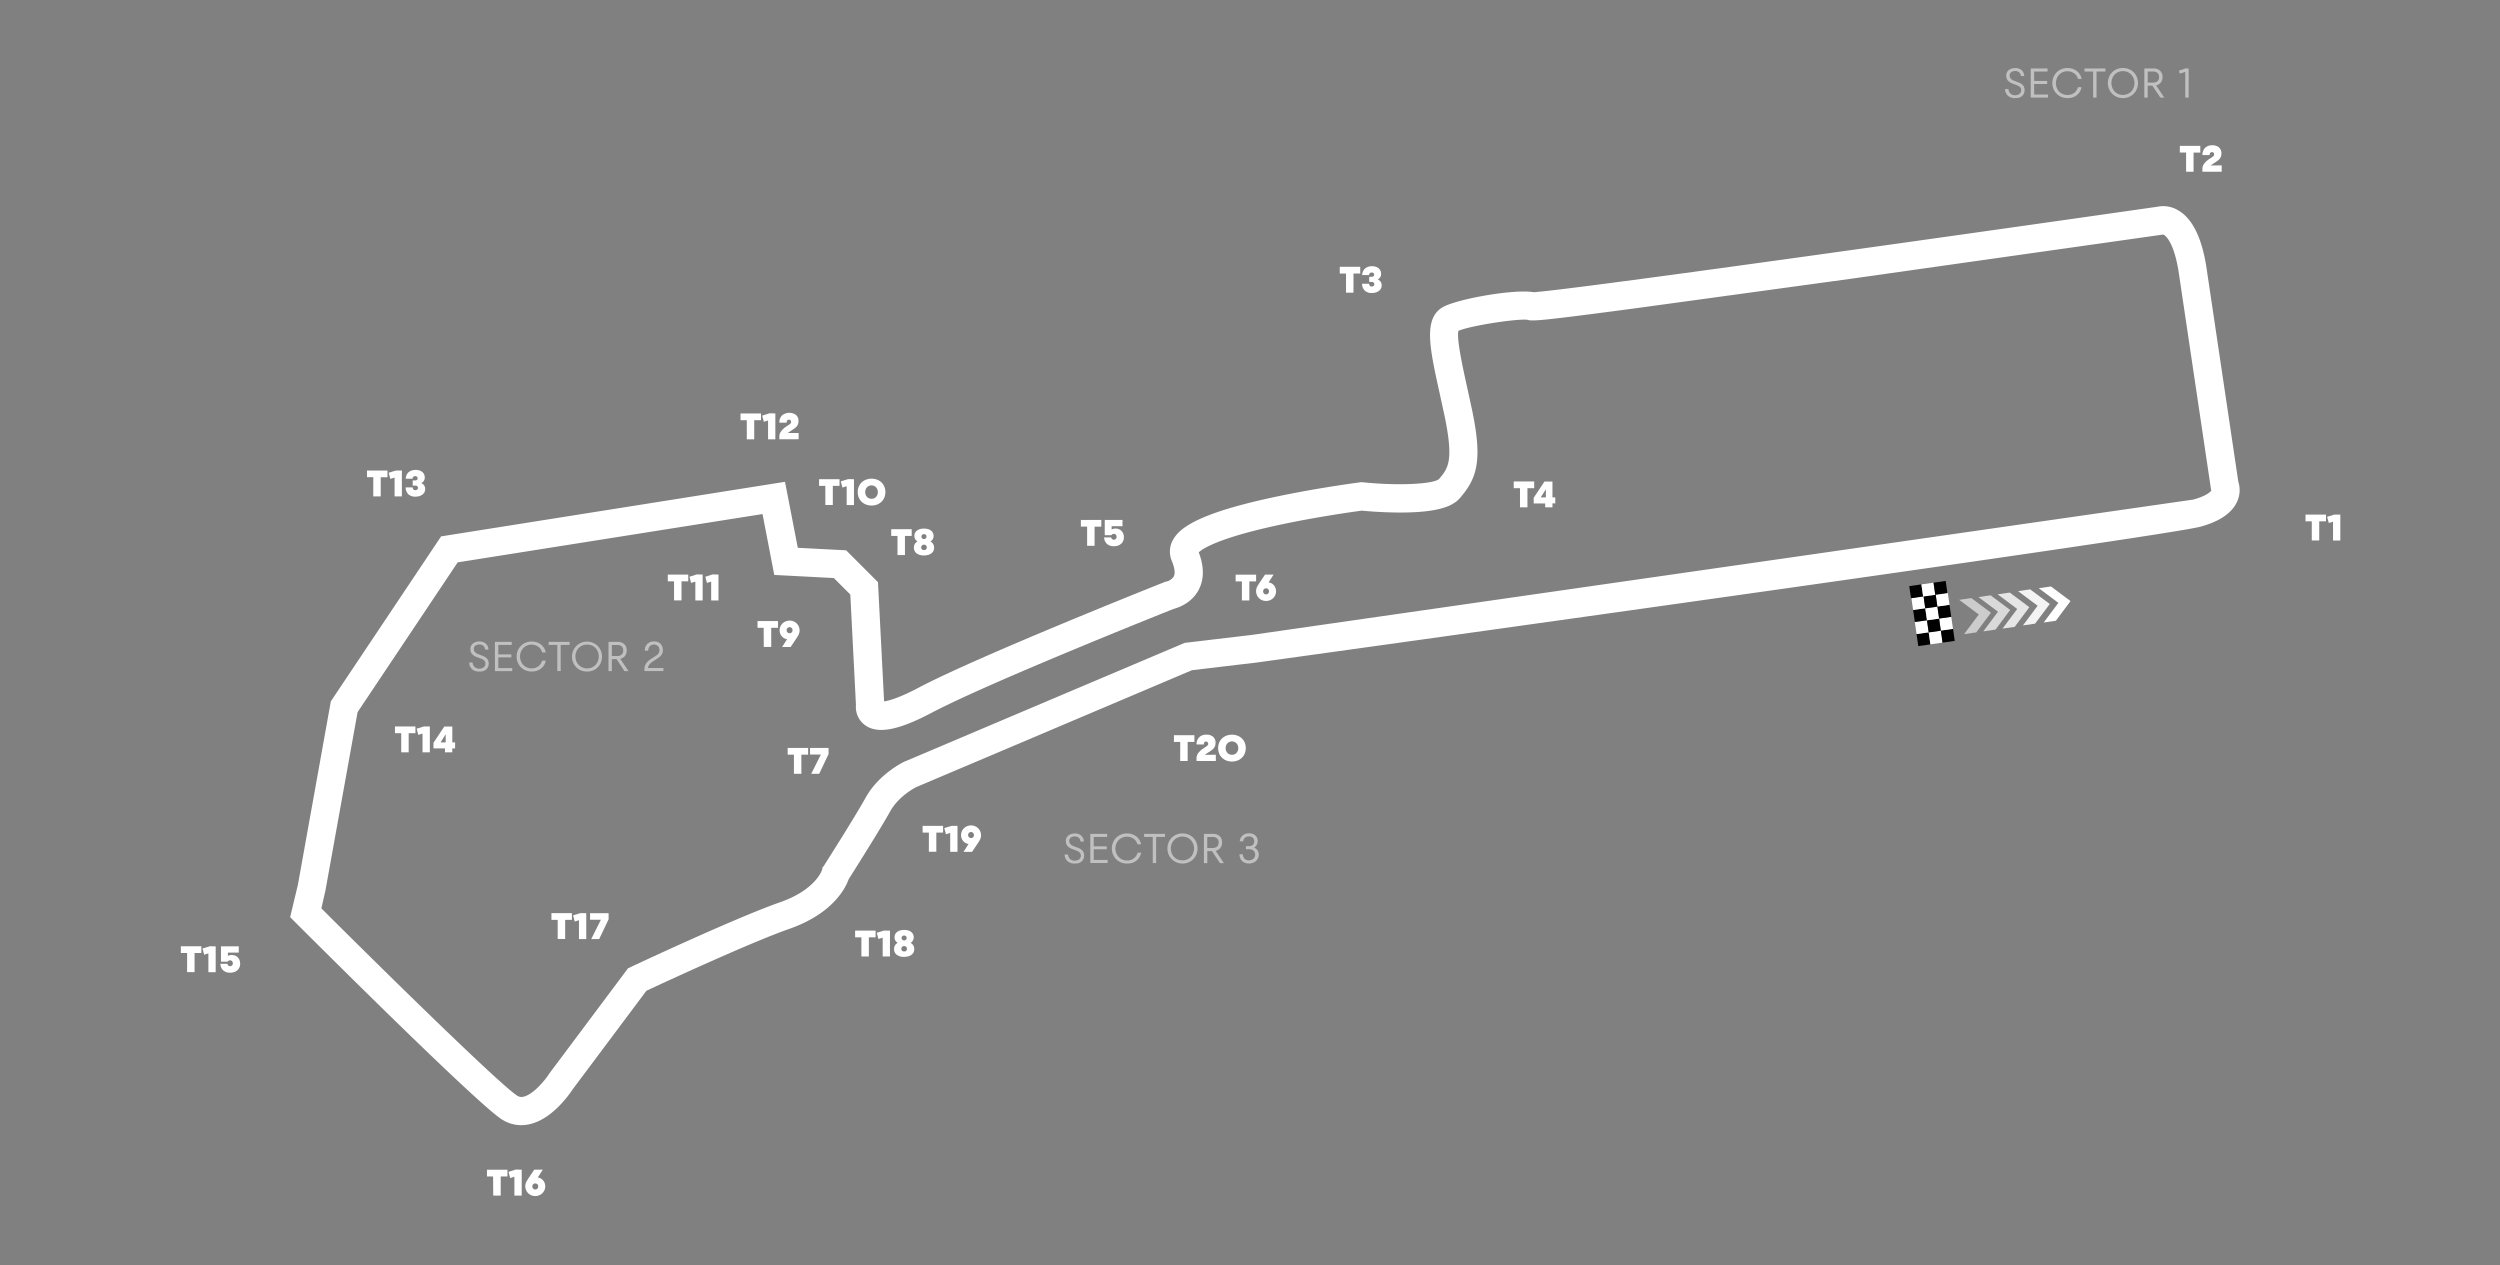 <svg xmlns="http://www.w3.org/2000/svg" viewBox="0 0 1062.67 537.87"><rect x="0" y="0" width="1062.67" height="537.87" fill="#808080" stroke="none"/><g fill="#fff"><path d="M221.6 478.28a15.24 15.24 0 0 1-8.37-2.51c-10.85-7-79.7-75.73-87.53-83.55l-2.37-2.37 3.3-13.78 14-77.95L187.5 228l146.18-23.2 5.44 28.05 20.55 1.07 13.53 13.53 2.6 50.7c2.05-.3 6.4-1.48 14.6-5.8 25.36-13.4 101.2-43.57 104.4-44.85l.64-.26.48-.07a5.18 5.18 0 0 0 3-2.09c.7-1.36.4-3.74-.84-6.7a10.08 10.08 0 0 1 .64-9.1c2.74-4.76 10.24-11.13 44.12-18.24 17.83-3.75 34.46-5.9 35.16-6l.7-.1.7.07c14.36 1.5 29.36.87 32.23-1.33 3.9-4.54 6.42-7.65 2.4-26.92l-2.1-9.66c-4.17-18.86-6.92-31.32 1-36.33 5.55-3.54 30.48-8 38.9-6.58 11-.33 163.9-21.8 265.14-36.3a12.36 12.36 0 0 1 9.17 1.67c5.8 3.5 9.72 11.45 11.67 23.6l13.63 91.63a11.66 11.66 0 0 1-.5 8.41c-2.18 4.86-7.42 8.45-15.6 10.68-15.8 4.3-385.8 55.63-401.55 57.8h-.12l-27 3.2-117.22 49.7c-.76.38-7.47 3.93-11 10.2-4.34 7.82-15.4 25.3-17.73 29-1.3 3.67-6.63 14.55-25.23 21.06-16.56 5.8-53.22 22.8-60.72 26.3l-31.34 41.9c-1.32 2-8.67 12.7-18.36 14.84a16.26 16.26 0 0 1-3.44.38zm-85-92.17c30.4 30.34 76 74.93 83.16 79.57a3.27 3.27 0 0 0 2.74.5c4.17-.92 9.17-7 10.94-9.76l.26-.38 33.26-44.46 1.36-.64c1.8-.84 44.23-20.75 63.2-27.4 14.58-5.1 17.6-12.9 17.92-13.82l.2-1 .54-.66c.13-.2 13.2-20.74 17.77-29 5.6-10.07 15.95-15.06 16.4-15.27l.22-.1 119-50.43 28.67-3.4 400-57.5c5.56-1.5 7.4-3.3 7.75-3.9l-.15-.3-.14-1L926 115.1c-2-12.1-5.46-15.1-6.5-15.4l-.53.07-132.3 18.74L695 131.07c-40.1 5.33-43.82 5.55-45.78 4.85-4.52-.5-24.26 2.5-29.3 4.72-.8 3.52 1.8 15.25 3.7 23.93l2.13 9.78c4.5 21.54 2.07 28.9-5.1 37.27-2.5 2.9-7.62 6.24-25.35 6.24-7.42 0-14.25-.58-16.45-.8-3.26.43-18.15 2.5-33.54 5.73-27.24 5.72-34.15 10.46-35.76 12 2.36 6.16 2.32 11.56-.1 16.06-3 5.58-8.6 7.46-10.65 8-6.2 2.47-79 31.56-102.83 44.15-14.25 7.52-23 9.12-28.32 5.2a9.52 9.52 0 0 1-3.81-8.49l-2.4-47-7-7-25.32-1.32-5-25.88-129.57 20.53L152 302.7l-13.7 76zM611.67 203.7zm37.76-67.7zm2.65-11.65a6.36 6.36 0 0 1 1.36.39 6.34 6.34 0 0 0-1.36-.44z"/><path d="M862.62 258.1l-8.33-6.22-5.17.74 8.33 6.23-6.25 8.35 5.18-.74 6.24-8.36z" opacity=".8"/><path d="M871.3 256.74l-8.33-6.22-5.17.74 8.32 6.23-6.24 8.36 5.17-.75 6.25-8.36z" opacity=".9"/><path d="M880.12 255.5l-8.32-6.22-5.18.75 8.33 6.22-6.25 8.36 5.18-.75 6.24-8.36z"/><path d="M846.13 253.05l-5.17.74 8.32 6.23-6.25 8.36 5.18-.75 6.25-8.36-8.33-6.22z" opacity=".7"/><path d="M837.97 254.23l-5.18.74 8.33 6.23-6.25 8.36 5.17-.75 6.25-8.36-8.32-6.22z" opacity=".6"/></g><path d="M815.4 274.64l-.73-5.16 5.15-.74.74 5.17z" fill="#010101"/><path d="M820.55 273.9l-.74-5.17 5.2-.74.74 5.16z" fill="#fff"/><path d="M825.7 273.17L825 268l5.16-.74.74 5.16z" fill="#010101"/><path d="M814.67 269.53l-.74-5.16 5.16-.74.73 5.16zm10.33-1.48l-.74-5.15 5.16-.74.74 5.16z" fill="#fff"/><g fill="#010101"><path d="M819.83,268.84l-.74-5.16,5.16-.74.73,5.16Z"/><path d="M813.94 264.4l-.74-5.15 5.15-.74.74 5.16z"/></g><path d="M819.1 263.68l-.74-5.16 5.16-.73.74 5.15z" fill="#fff"/><path d="M824.25,262.94l-.74-5.15,5.16-.74.74,5.16Z" fill="#010101"/><path d="M813.2 259.3l-.73-5.15 5.16-.74.73 5.16zm10.32-1.47l-.74-5.16 5.16-.73.74 5.15z" fill="#fff"/><path d="M818.37 258.6l-.74-5.16 5.16-.73.73 5.16zm-6.07-4.3l-.73-5.16 5.15-.74.74 5.16z" fill="#010101"/><path d="M817.46,253.57l-.74-5.16,5.16-.73.74,5.16Z" fill="#fff"/><path d="M822.62,252.84l-.74-5.16,5.16-.74.74,5.16Z" fill="#010101"/><g fill="#fff"><path d="M982.66 221.6H980v-2.86h8.7v2.86h-2.87v8.13h-3.17zm12.14-2.85v11h-3.1v-8l-1.8.56-.7-2.63 3.08-.95zM929.24 64.83h-2.66V62h8.7v2.86h-2.87V73h-3.17zm15.13 5.47V73h-8.2v-1.17a3.75 3.75 0 0 1 .8-2.34 8.89 8.89 0 0 1 2.2-1.95l1-.65a6.9 6.9 0 0 0 .6-.46 1.16 1.16 0 0 0 .29-.38.9.9 0 0 0 .08-.42 1 1 0 0 0-.24-.73 1 1 0 0 0-.67-.23c-.63 0-1 .42-1 1.25h-3.04a4.14 4.14 0 0 1 1.11-3.06 4.2 4.2 0 0 1 3.08-1.1 4.15 4.15 0 0 1 2.87.93 3.3 3.3 0 0 1 1 2.61 3.36 3.36 0 0 1-.19 1.2 3.19 3.19 0 0 1-.55 1 5.16 5.16 0 0 1-.89.84l-1.24.86-.94.6a4.85 4.85 0 0 0-.71.53zm-372.22 45.97h-2.66v-2.86h8.7v2.86h-2.87v8.13h-3.17zm13.48 2.5a2.82 2.82 0 0 1 1.24 1 2.67 2.67 0 0 1 .43 1.53 2.87 2.87 0 0 1-.31 1.34 2.9 2.9 0 0 1-.85 1 4.1 4.1 0 0 1-1.32.67 5.48 5.48 0 0 1-1.67.24 4.19 4.19 0 0 1-3-1 4 4 0 0 1-1.17-2.93h3a1.26 1.26 0 0 0 .31.86 1 1 0 0 0 .79.31 1.18 1.18 0 0 0 .81-.27 1 1 0 0 0 0-1.42 1.28 1.28 0 0 0-.83-.25H582v-2.2h1c.73 0 1.1-.3 1.1-.9a.83.83 0 0 0-.28-.67 1.12 1.12 0 0 0-.76-.24 1.06 1.06 0 0 0-.79.29 1.08 1.08 0 0 0-.32.8H579a4.36 4.36 0 0 1 .36-1.57 3.53 3.53 0 0 1 .86-1.19 3.86 3.86 0 0 1 1.3-.75 5.2 5.2 0 0 1 1.68-.26 5.29 5.29 0 0 1 1.58.23 3.62 3.62 0 0 1 1.22.64 3 3 0 0 1 1.06 2.29 2.48 2.48 0 0 1-1.43 2.45zm60.47 88.74h-2.66v-2.86h8.7v2.86h-2.87v8.13h-3.17zm15 6.48h-1.2v1.67h-3.1V214h-4.88v-2.4l4.58-6.92h3.4v6.76h1.2zm-6.2-2.56h2.2V208zM337.47 320.78h-2.66v-2.85h8.7v2.85h-2.88v8.13h-3.16zm14.73-2.85v2.6l-4 8.4h-3.38l4.1-8.2h-4.6v-2.8zm29.3-90.13h-2.67v-2.86h8.7v2.86h-2.87v8.13h-3.16zm14 2.38a2.81 2.81 0 0 1 1.55 2.66 3.15 3.15 0 0 1-.29 1.36 2.85 2.85 0 0 1-.85 1 4.21 4.21 0 0 1-1.36.66 6.2 6.2 0 0 1-1.79.24 5 5 0 0 1-3.14-.88 2.9 2.9 0 0 1-1.14-2.42 3.07 3.07 0 0 1 .39-1.59 2.84 2.84 0 0 1 1.15-1.07 2.71 2.71 0 0 1-1-1 2.64 2.64 0 0 1-.34-1.36 2.69 2.69 0 0 1 1.11-2.25 4.08 4.08 0 0 1 1.29-.63 5.84 5.84 0 0 1 1.68-.22 6 6 0 0 1 1.69.22 4.08 4.08 0 0 1 1.29.63 2.82 2.82 0 0 1 .81 1 2.79 2.79 0 0 1 .29 1.27 2.65 2.65 0 0 1-.35 1.36 2.68 2.68 0 0 1-.99 1.02zm-2.74 3.64a1.17 1.17 0 0 0 .85-.31 1.05 1.05 0 0 0 .34-.82 1.19 1.19 0 1 0-2.38.02 1 1 0 0 0 .33.81 1.23 1.23 0 0 0 .86.3zm0-6.77a1.12 1.12 0 0 0-.78.28 1 1 0 0 0-.31.73 1 1 0 0 0 .3.77 1.12 1.12 0 0 0 1.55 0 1 1 0 0 0 .3-.77 1 1 0 0 0-.29-.73 1.06 1.06 0 0 0-.76-.28zm-68.16 39.82H322V264h8.7v2.86h-2.88V275h-3.16zm9.96 4.83a3.68 3.68 0 0 1-1.26-.42 3.57 3.57 0 0 1-1-.84 3.48 3.48 0 0 1-.67-1.15 3.93 3.93 0 0 1-.24-1.38 3.81 3.81 0 0 1 .34-1.61 4.14 4.14 0 0 1 .9-1.31 4.07 4.07 0 0 1 1.36-.87 4.45 4.45 0 0 1 1.68-.32 4.16 4.16 0 0 1 1.65.33 4 4 0 0 1 1.34.89 4.21 4.21 0 0 1 1.22 3 3.23 3.23 0 0 1-.07.71 3.69 3.69 0 0 1-.21.73 6.18 6.18 0 0 1-.4.83q-.26.44-.63 1l-2.5 3.74h-3.63zm1.08-5.1a1.19 1.19 0 0 0-.9.37 1.25 1.25 0 0 0-.36.92 1.23 1.23 0 0 0 1.26 1.27 1.18 1.18 0 0 0 .89-.36 1.26 1.26 0 0 0 .35-.91 1.28 1.28 0 0 0-.35-.92 1.16 1.16 0 0 0-.89-.37zm-49.12-19.5h-2.66v-2.86h8.7v2.86h-2.87v8.12h-3.17zm12.15-2.87v11h-3.1v-8l-1.8.55-.7-2.62 3.08-1zm6.73 0v11h-3.1v-8l-1.8.55-.7-2.62 3.08-1zm45.42-37.7h-2.66v-2.85h8.7v2.85H354v8.13h-3.17zm12.18-2.85v11h-3.1v-8l-1.8.56-.7-2.63 3.08-.94zm7.47 11.2a6.49 6.49 0 0 1-2.37-.42 5.81 5.81 0 0 1-1.86-1.19 5.24 5.24 0 0 1-1.21-1.8 5.93 5.93 0 0 1-.43-2.3 6 6 0 0 1 .43-2.3 5.24 5.24 0 0 1 1.21-1.8 5.76 5.76 0 0 1 1.86-1.17 6.75 6.75 0 0 1 4.74 0 5.55 5.55 0 0 1 1.86 1.17 5.1 5.1 0 0 1 1.21 1.8 6 6 0 0 1 .44 2.3 5.93 5.93 0 0 1-.44 2.3 5.1 5.1 0 0 1-1.21 1.8 5.6 5.6 0 0 1-1.86 1.19 6.49 6.49 0 0 1-2.37.42zm0-2.85a2.66 2.66 0 0 0 1.07-.22 2.41 2.41 0 0 0 .84-.59 2.9 2.9 0 0 0 .56-.91 3.32 3.32 0 0 0 0-2.27 2.85 2.85 0 0 0-.56-.9 2.53 2.53 0 0 0-.85-.6 2.67 2.67 0 0 0-1.06-.21 2.74 2.74 0 0 0-1.08.21 2.43 2.43 0 0 0-.85.6 2.68 2.68 0 0 0-.56.9 3.17 3.17 0 0 0 0 2.27 2.73 2.73 0 0 0 .56.91 2.55 2.55 0 0 0 .85.59 2.74 2.74 0 0 0 1.1.2zm-53.03-33.42h-2.66v-2.86h8.7v2.86h-2.88v8.12h-3.16zm12.14-2.87v11h-3.1v-8l-1.8.55-.7-2.62 3.1-1zm9.9 8.32v2.66h-8.2v-1.12a3.69 3.69 0 0 1 .8-2.34 8.54 8.54 0 0 1 2.2-2l1-.65a5.2 5.2 0 0 0 .59-.45 1.54 1.54 0 0 0 .3-.38 1.08 1.08 0 0 0 .08-.42 1 1 0 0 0-.25-.73.9.9 0 0 0-.67-.24c-.63 0-.94.42-.94 1.26h-3.1a4.1 4.1 0 0 1 1.11-3.06 4.89 4.89 0 0 1 6-.17 3.3 3.3 0 0 1 1 2.61 3.61 3.61 0 0 1-.18 1.2 3.36 3.36 0 0 1-.55 1 4.56 4.56 0 0 1-.9.84l-1.24.86-.94.6a7.71 7.71 0 0 0-.71.53zm-180.8 18.77H156V200h8.7v2.86h-2.87V211h-3.17zm12.15-2.82v11h-3.1v-8l-1.8.56-.7-2.63 3.08-.95zm8.24 5.34a2.88 2.88 0 0 1 1.24 1 2.68 2.68 0 0 1 .42 1.52 3 3 0 0 1-.3 1.34 3.06 3.06 0 0 1-.86 1 4.26 4.26 0 0 1-1.31.67 5.86 5.86 0 0 1-1.67.23 4.21 4.21 0 0 1-3-1 4.08 4.08 0 0 1-1.16-2.93h3a1.26 1.26 0 0 0 .31.87 1.06 1.06 0 0 0 .78.31 1.21 1.21 0 0 0 .82-.27.9.9 0 0 0 .31-.73.88.88 0 0 0-.29-.69 1.26 1.26 0 0 0-.84-.26h-1.1v-2.2h1c.73 0 1.1-.3 1.1-.9a.85.85 0 0 0-.28-.67 1.15 1.15 0 0 0-.77-.24 1.11 1.11 0 0 0-.79.29 1.14 1.14 0 0 0-.32.8h-2.9a4.3 4.3 0 0 1 .36-1.56 3.32 3.32 0 0 1 .85-1.19A3.91 3.91 0 0 1 175 200a5.2 5.2 0 0 1 1.68-.26 5.31 5.31 0 0 1 1.59.23 3.65 3.65 0 0 1 1.22.65 2.72 2.72 0 0 1 .78 1 2.9 2.9 0 0 1 .28 1.29 2.49 2.49 0 0 1-1.49 2.43zm-8.52 106.3h-2.66v-2.85h8.7v2.85h-2.87v8.13h-3.17zm12.16-2.85v11h-3.1v-8l-1.8.56-.7-2.63 3.08-.94zm10.74 9.32h-1.2v1.67h-3.1v-1.67h-4.88v-2.4l4.6-6.9h3.4v6.75h1.2zm-6.18-2.56h2.18v-3.46zM79.54 405.1h-2.66v-2.86h8.7v2.86H82.7v8.13h-3.17zm12.14-2.85v11h-3.1v-8l-1.8.56-.7-2.63 3.1-.95zm6.87 3.7a3.67 3.67 0 0 1 1.42.27 3.13 3.13 0 0 1 1.12.76 3.57 3.57 0 0 1 .73 1.17 4.13 4.13 0 0 1 .26 1.47 4 4 0 0 1-.3 1.58 3.29 3.29 0 0 1-.87 1.21 3.75 3.75 0 0 1-1.35.78 5.33 5.33 0 0 1-1.76.27 4.22 4.22 0 0 1-2.94-1 3.8 3.8 0 0 1-1.17-2.77h3a1.13 1.13 0 0 0 .36.73 1.08 1.08 0 0 0 .75.27 1.1 1.1 0 0 0 .84-.35 1.27 1.27 0 0 0 .33-.91 1.22 1.22 0 0 0-.33-.87 1.15 1.15 0 0 0-.84-.35 1.17 1.17 0 0 0-.58.15 1.22 1.22 0 0 0-.44.41h-2.85v-6.52h7.56v2.66h-4.62v1.4a3.71 3.71 0 0 1 1.68-.37z"/><path d="M209.6 500.07H207v-2.86h8.7v2.86h-2.87v8.13h-3.17zm12.16-2.87v11h-3.1v-8l-1.8.56-.7-2.63 3.08-1zm6.84 3.3a3.62 3.62 0 0 1 1.26.43 3.51 3.51 0 0 1 1 .83 3.78 3.78 0 0 1 .67 1.15 3.93 3.93 0 0 1 .24 1.38 3.81 3.81 0 0 1-.34 1.61 4.14 4.14 0 0 1-.9 1.31 4.07 4.07 0 0 1-1.36.87 4.45 4.45 0 0 1-1.68.32 4.16 4.16 0 0 1-1.65-.33 4 4 0 0 1-1.34-.89 4.21 4.21 0 0 1-1.22-3 3.29 3.29 0 0 1 .07-.71 3.9 3.9 0 0 1 .21-.73 6.1 6.1 0 0 1 .4-.82l.63-1 2.5-3.74h3.63zm-1.08 5.1a1.22 1.22 0 0 0 .9-.36 1.29 1.29 0 0 0 .36-.93 1.23 1.23 0 0 0-1.26-1.27 1.18 1.18 0 0 0-.89.36 1.26 1.26 0 0 0-.35.91 1.33 1.33 0 0 0 .35.93 1.18 1.18 0 0 0 .89.36zm9.54-114.6h-2.66v-2.85h8.7V391h-2.87v8.13h-3.17zm12.14-2.84v11h-3.1v-8l-1.8.55-.7-2.63 3.08-.94zm9.5 0v2.6l-4 8.4h-3.38l4.1-8.2h-4.6v-2.8zm107.45 10.27h-2.66v-2.86h8.7v2.86h-2.87v8.13h-3.17zm12.15-2.86v11h-3.1v-8l-1.8.56-.7-2.63 3.08-.95zm8.76 5.23a2.82 2.82 0 0 1 1.55 2.66 3.23 3.23 0 0 1-.29 1.37 2.82 2.82 0 0 1-.85 1 3.84 3.84 0 0 1-1.36.66 6.2 6.2 0 0 1-1.79.24 5 5 0 0 1-3.14-.88 2.89 2.89 0 0 1-1.14-2.42 3.07 3.07 0 0 1 .39-1.59 3 3 0 0 1 1.15-1.07 2.77 2.77 0 0 1-1-1 2.7 2.7 0 0 1-.34-1.37 2.82 2.82 0 0 1 .28-1.27 2.77 2.77 0 0 1 .83-1 4.08 4.08 0 0 1 1.29-.63 6.21 6.21 0 0 1 1.68-.22 6.35 6.35 0 0 1 1.69.22 4.08 4.08 0 0 1 1.29.63 2.88 2.88 0 0 1 .76 3.62 2.77 2.77 0 0 1-1 1.05zm-2.74 3.64a1.21 1.21 0 0 0 .86-.31 1.06 1.06 0 0 0 .33-.81 1.15 1.15 0 0 0-.33-.85 1.12 1.12 0 0 0-.84-.33 1.18 1.18 0 0 0-.88.34 1.16 1.16 0 0 0-.33.85 1 1 0 0 0 .33.81 1.25 1.25 0 0 0 .86.3zm0-6.77a1.13 1.13 0 0 0-.79.29 1 1 0 0 0-.31.72 1.1 1.1 0 0 0 1.85.78 1 1 0 0 0 .31-.78 1 1 0 0 0-1.04-1.01zm10.52-43.75h-2.66v-2.86h8.7v2.86H398v8.13h-3.17zm12.16-2.86v11h-3.1v-8l-1.8.56-.7-2.63 3.08-.95zm4.7 7.7a3.71 3.71 0 0 1-2.95-2.41 4.16 4.16 0 0 1-.23-1.38 4 4 0 0 1 .33-1.61 4.12 4.12 0 0 1 2.26-2.18 4.26 4.26 0 0 1 1.68-.32 4.2 4.2 0 0 1 1.66.33 4 4 0 0 1 1.34.89 4.15 4.15 0 0 1 1.21 3 4.2 4.2 0 0 1-.06.72 4.84 4.84 0 0 1-.21.73 6.1 6.1 0 0 1-.4.82l-.63 1-2.5 3.74h-3.64zm1.08-5.1a1.22 1.22 0 0 0-.9.36 1.29 1.29 0 0 0-.36.93 1.23 1.23 0 0 0 1.26 1.27 1.2 1.2 0 0 0 .89-.36 1.26 1.26 0 0 0 .33-.86 1.33 1.33 0 0 0-.35-.93 1.2 1.2 0 0 0-.87-.41zm88.9-38.3H499v-2.86h8.7v2.86h-2.87v8.13h-3.17zm15.13 5.46v2.66h-8.2v-1.13a3.75 3.75 0 0 1 .8-2.34 8.89 8.89 0 0 1 2.2-1.95l1-.65a6.53 6.53 0 0 0 .59-.46 1.11 1.11 0 0 0 .3-.38 1.08 1.08 0 0 0 .08-.42 1 1 0 0 0-.91-.96c-.64 0-.95.42-.95 1.26h-3.1a4.14 4.14 0 0 1 1.11-3.07 4.21 4.21 0 0 1 3.09-1.1 4.15 4.15 0 0 1 2.87.93 3.3 3.3 0 0 1 1 2.61 3.6 3.6 0 0 1-.19 1.2 3.28 3.28 0 0 1-.55 1 5.24 5.24 0 0 1-.9.84 21.3 21.3 0 0 1-1.24.86l-.94.6a6.24 6.24 0 0 0-.71.53zm6.86 2.88a6.49 6.49 0 0 1-2.37-.42 5.6 5.6 0 0 1-1.86-1.19 5.26 5.26 0 0 1-1.22-1.8 6.34 6.34 0 0 1 0-4.59 5.21 5.21 0 0 1 1.22-1.81 5.55 5.55 0 0 1 1.86-1.17 6.29 6.29 0 0 1 2.37-.43 6.2 6.2 0 0 1 2.36.43 5.55 5.55 0 0 1 1.86 1.17 5.08 5.08 0 0 1 1.22 1.81 6.34 6.34 0 0 1 0 4.59 5.13 5.13 0 0 1-1.22 1.8 5.6 5.6 0 0 1-1.86 1.19 6.39 6.39 0 0 1-2.36.42zm0-2.86a2.7 2.7 0 0 0 1.08-.21 2.41 2.41 0 0 0 .84-.59 2.9 2.9 0 0 0 .56-.91 3.32 3.32 0 0 0 0-2.27 2.77 2.77 0 0 0-.57-.9 2.43 2.43 0 0 0-.85-.6 2.81 2.81 0 0 0-2.13 0 2.43 2.43 0 0 0-.85.6 2.77 2.77 0 0 0-.57.9 3.32 3.32 0 0 0 0 2.27 2.92 2.92 0 0 0 .57.91 2.55 2.55 0 0 0 .85.59 2.65 2.65 0 0 0 1.08.21zm4.22-73.72h-2.66v-2.86h8.7v2.86h-2.87v8.12h-3.17zm11.35.43a3.41 3.41 0 0 1 1.26.42 3.71 3.71 0 0 1 1 .83 3.63 3.63 0 0 1 .67 1.16 3.83 3.83 0 0 1 .24 1.37 4 4 0 0 1-.33 1.62 4.33 4.33 0 0 1-.91 1.31 4.13 4.13 0 0 1-1.35.87 4.54 4.54 0 0 1-1.69.32 4.16 4.16 0 0 1-1.65-.33 4 4 0 0 1-1.34-.89 4.21 4.21 0 0 1-1.22-3 4 4 0 0 1 .07-.71 3.69 3.69 0 0 1 .21-.73 5.57 5.57 0 0 1 .4-.82l.63-1 2.5-3.74h3.64zm-1.08 5.1a1.19 1.19 0 0 0 .9-.37 1.25 1.25 0 0 0 .36-.92 1.23 1.23 0 0 0-1.26-1.27 1.2 1.2 0 0 0-.89.36 1.26 1.26 0 0 0-.35.91 1.28 1.28 0 0 0 .35.92 1.17 1.17 0 0 0 .89.37z"/></g><path d="M856.5 41.7a4.29 4.29 0 0 1-3-1 3.94 3.94 0 0 1-1.23-2.83h1.46a2.72 2.72 0 0 0 .83 1.88 2.67 2.67 0 0 0 1.93.72 3 3 0 0 0 1.94-.58 1.88 1.88 0 0 0 .72-1.56 1.77 1.77 0 0 0-.42-1.24 4 4 0 0 0-1.43-.86l-1.8-.7a4.69 4.69 0 0 1-2.08-1.37 3.26 3.26 0 0 1-.64-2.07 3 3 0 0 1 .27-1.29 3 3 0 0 1 .78-1 3.62 3.62 0 0 1 1.2-.64 4.7 4.7 0 0 1 1.54-.23 4 4 0 0 1 2.75.9 3.5 3.5 0 0 1 1.12 2.51H859a2.27 2.27 0 0 0-.69-1.57 2.46 2.46 0 0 0-1.73-.57 2.64 2.64 0 0 0-1.69.51 1.63 1.63 0 0 0-.65 1.35 2 2 0 0 0 .44 1.33 3.61 3.61 0 0 0 1.44.92l1.83.7a4.72 4.72 0 0 1 2 1.3 3 3 0 0 1 .62 2 3.52 3.52 0 0 1-.28 1.44 3.08 3.08 0 0 1-.82 1.1 3.8 3.8 0 0 1-1.29.69 5.63 5.63 0 0 1-1.69.15zm6.7-12.6h7.15v1.3h-5.7v4h5.53v1.3h-5.53v4.48h5.9v1.3h-7.35zm15.57 12.6a6.66 6.66 0 0 1-2.55-.49 6.44 6.44 0 0 1-2-1.35 6.1 6.1 0 0 1-1.34-2 6.52 6.52 0 0 1-.49-2.56 6.41 6.41 0 0 1 .49-2.53 6 6 0 0 1 3.38-3.37 6.53 6.53 0 0 1 2.54-.49 7 7 0 0 1 2.18.33 5.94 5.94 0 0 1 1.8.94 5.39 5.39 0 0 1 1.31 1.46 5.47 5.47 0 0 1 .74 1.91h-1.55a4.2 4.2 0 0 0-.61-1.36 3.88 3.88 0 0 0-1-1 4.5 4.5 0 0 0-1.31-.67 5.25 5.25 0 0 0-1.56-.23 4.85 4.85 0 0 0-1.95.39 4.76 4.76 0 0 0-1.57 1.07 5 5 0 0 0-1 1.6 5.45 5.45 0 0 0 0 4 5 5 0 0 0 1 1.61 4.73 4.73 0 0 0 1.56 1.03 4.85 4.85 0 0 0 1.95.39 4.68 4.68 0 0 0 2.86-.89 4.31 4.31 0 0 0 1.6-2.43h1.55a5.69 5.69 0 0 1-2 3.4 6.42 6.42 0 0 1-1.8.94 7 7 0 0 1-2.23.3zm10.95-11.3h-3.67v-1.3h8.9v1.3h-3.78v11.1h-1.44zm12.68 11.3a6.64 6.64 0 0 1-2.54-.49 6.22 6.22 0 0 1-3.39-3.39 6.8 6.8 0 0 1 0-5.07 6.12 6.12 0 0 1 3.38-3.37 6.55 6.55 0 0 1 2.55-.49 6.45 6.45 0 0 1 2.53.49 6.06 6.06 0 0 1 3.37 3.37 6.8 6.8 0 0 1 0 5.07 6.18 6.18 0 0 1-3.37 3.39 6.63 6.63 0 0 1-2.53.49zm0-1.35a4.93 4.93 0 0 0 3.52-1.45 5 5 0 0 0 1-1.62 5.52 5.52 0 0 0 .37-2 5.28 5.28 0 0 0-.38-2 5.12 5.12 0 0 0-1-1.6 4.69 4.69 0 0 0-1.56-1.06 5.22 5.22 0 0 0-3.91 0 4.69 4.69 0 0 0-1.56 1.06 5.12 5.12 0 0 0-1 1.6 5.28 5.28 0 0 0-.38 2 5.52 5.52 0 0 0 .37 2 4.9 4.9 0 0 0 1 1.62 4.69 4.69 0 0 0 1.57 1.09 4.9 4.9 0 0 0 1.96.36zm9.1-11.25h3.85a4 4 0 0 1 2.87 1 3.43 3.43 0 0 1 1 2.64 3.63 3.63 0 0 1-.73 2.33 3.53 3.53 0 0 1-2 1.25l3.5 5.18h-1.7l-3.37-5.08h-2v5.08h-1.44zm3.76 6a2.62 2.62 0 0 0 1.83-.62 2.26 2.26 0 0 0 .66-1.74 2.22 2.22 0 0 0-.65-1.71 2.56 2.56 0 0 0-1.84-.61h-2.34v4.68zm15.07-6v12.4h-1.44V30.57l-2.36.74-.35-1.25 2.9-1z" opacity=".5" fill="#fff"/><path d="M203.67 285.45a4.29 4.29 0 0 1-3-1 3.94 3.94 0 0 1-1.23-2.83h1.46a2.65 2.65 0 0 0 2.76 2.6 3 3 0 0 0 1.94-.57 1.9 1.9 0 0 0 .72-1.57 1.75 1.75 0 0 0-.42-1.23 3.77 3.77 0 0 0-1.42-.87l-1.8-.68a4.76 4.76 0 0 1-2.09-1.38 3.22 3.22 0 0 1-.64-2.07 2.9 2.9 0 0 1 .28-1.29 2.8 2.8 0 0 1 .77-1 3.63 3.63 0 0 1 1.2-.65 5 5 0 0 1 1.55-.23 4 4 0 0 1 2.74.9 3.56 3.56 0 0 1 1.13 2.51h-1.46a2.29 2.29 0 0 0-.69-1.57 2.45 2.45 0 0 0-1.72-.57 2.67 2.67 0 0 0-1.7.51 1.64 1.64 0 0 0-.64 1.36 2 2 0 0 0 .43 1.32 3.66 3.66 0 0 0 1.45.92l1.82.7a4.7 4.7 0 0 1 2 1.3 3 3 0 0 1 .61 2 3.51 3.51 0 0 1-.28 1.43 3.08 3.08 0 0 1-.82 1.1 3.8 3.8 0 0 1-1.29.69 5.63 5.63 0 0 1-1.67.17zm6.7-12.6h7.15v1.3h-5.7v4h5.53v1.3h-5.53v4.52h5.92v1.3h-7.36zm15.62 12.6a6.49 6.49 0 0 1-2.56-.49 6.1 6.1 0 0 1-2-1.34 6.17 6.17 0 0 1-1.35-2 6.85 6.85 0 0 1 0-5.09 6.27 6.27 0 0 1 1.35-2 6.14 6.14 0 0 1 2-1.34 6.55 6.55 0 0 1 2.55-.49 7 7 0 0 1 2.17.33 5.92 5.92 0 0 1 1.8.94 5.8 5.8 0 0 1 1.32 1.47 5.61 5.61 0 0 1 .73 1.9h-1.54a4.79 4.79 0 0 0-.61-1.36 4.25 4.25 0 0 0-2.3-1.7A4.91 4.91 0 0 0 226 274a4.85 4.85 0 0 0-1.95.38 4.81 4.81 0 0 0-2.61 2.68 5.19 5.19 0 0 0-.38 2 5.33 5.33 0 0 0 .38 2 5.08 5.08 0 0 0 1 1.6 5 5 0 0 0 1.57 1.07 4.85 4.85 0 0 0 1.95.39 4.62 4.62 0 0 0 2.86-.9 4.35 4.35 0 0 0 1.61-2.42H232a5.58 5.58 0 0 1-.73 1.91 5.59 5.59 0 0 1-3.12 2.42 7 7 0 0 1-2.15.32zm10.9-11.3h-3.66v-1.3h8.88v1.3h-3.78v11.1h-1.44zm12.67 11.3A6.46 6.46 0 0 1 247 285a6 6 0 0 1-2-1.35 6.34 6.34 0 0 1-1.36-2 6.8 6.8 0 0 1 0-5.07 6.44 6.44 0 0 1 1.35-2 6.14 6.14 0 0 1 2-1.34 6.55 6.55 0 0 1 2.55-.49 6.41 6.41 0 0 1 2.53.49 6.14 6.14 0 0 1 2 1.34 6.25 6.25 0 0 1 1.34 2 6.8 6.8 0 0 1 0 5.07 6.29 6.29 0 0 1-1.34 2 6 6 0 0 1-2 1.35 6.41 6.41 0 0 1-2.5.45zm0-1.34a4.85 4.85 0 0 0 2-.39 4.92 4.92 0 0 0 1.57-1.07 5 5 0 0 0 1-1.61 5.37 5.37 0 0 0 .37-2 5.22 5.22 0 0 0-.38-2 5.16 5.16 0 0 0-1-1.61 4.84 4.84 0 0 0-1.56-1.06 5 5 0 0 0-2-.37 5.1 5.1 0 0 0-2 .37 4.7 4.7 0 0 0-1.55 1.06 5.09 5.09 0 0 0-1.41 3.6 5.57 5.57 0 0 0 .36 2 4.84 4.84 0 0 0 2.6 2.68 4.93 4.93 0 0 0 2 .4zm9.1-11.27h3.85a4.07 4.07 0 0 1 2.87 1 3.46 3.46 0 0 1 1 2.65 3.64 3.64 0 0 1-.73 2.33 3.49 3.49 0 0 1-2 1.24l3.52 5.22h-1.72l-3.37-5.1h-2v5.1h-1.44zm3.76 6a2.59 2.59 0 0 0 1.83-.61 2.3 2.3 0 0 0 .66-1.75 2.25 2.25 0 0 0-.64-1.71 2.63 2.63 0 0 0-1.85-.61h-2.34v4.68zm19.57 5.1v1.3h-8.07v-.74a4.3 4.3 0 0 1 .32-1.7 5.4 5.4 0 0 1 .82-1.33 6.23 6.23 0 0 1 1.1-1l1.13-.76q.8-.5 1.38-.87a5.37 5.37 0 0 0 .93-.72 2.3 2.3 0 0 0 .53-.78 2.63 2.63 0 0 0 .17-1A2.17 2.17 0 0 0 278 274a2.34 2.34 0 0 0-1.78.7 2.62 2.62 0 0 0-.67 1.88h-1.48a4.45 4.45 0 0 1 .29-1.62 3.61 3.61 0 0 1 .79-1.24 3.43 3.43 0 0 1 1.23-.79 4.3 4.3 0 0 1 1.6-.28 4.47 4.47 0 0 1 1.53.25 3.31 3.31 0 0 1 1.2.73 3.23 3.23 0 0 1 .77 1.16 3.9 3.9 0 0 1 .28 1.53 3.59 3.59 0 0 1-.25 1.41 3.66 3.66 0 0 1-.71 1.09 6.65 6.65 0 0 1-1.09.91l-1.36.88-1.15.78a6.06 6.06 0 0 0-.88.75 4.52 4.52 0 0 0-.6.82 3.29 3.29 0 0 0-.32 1z" opacity=".5" fill="#fff"/><path d="M456.76 367.06a4.29 4.29 0 0 1-3-1 3.94 3.94 0 0 1-1.23-2.83H454a2.72 2.72 0 0 0 .83 1.88 2.68 2.68 0 0 0 1.93.72 3 3 0 0 0 1.94-.58 1.88 1.88 0 0 0 .72-1.56 1.77 1.77 0 0 0-.42-1.24 3.87 3.87 0 0 0-1.43-.86l-1.8-.7a4.69 4.69 0 0 1-2.08-1.37 3.26 3.26 0 0 1-.64-2.07 3 3 0 0 1 .27-1.29 3.08 3.08 0 0 1 .78-1 3.62 3.62 0 0 1 1.2-.64 5 5 0 0 1 1.54-.23 4 4 0 0 1 2.75.9 3.54 3.54 0 0 1 1.13 2.51h-1.46a2.27 2.27 0 0 0-.69-1.57 2.46 2.46 0 0 0-1.73-.57 2.64 2.64 0 0 0-1.69.51 1.63 1.63 0 0 0-.65 1.35 2 2 0 0 0 .44 1.33 3.61 3.61 0 0 0 1.44.92l1.83.7a4.72 4.72 0 0 1 2 1.3 3 3 0 0 1 .62 2 3.52 3.52 0 0 1-.28 1.44 3.08 3.08 0 0 1-.82 1.1 3.8 3.8 0 0 1-1.29.69 5.63 5.63 0 0 1-1.69.15zm6.7-12.6h7.15v1.3h-5.7v4h5.53V361h-5.53v4.52h5.9v1.3h-7.35zm15.53 12.6a6.48 6.48 0 0 1-2.55-.49 6.27 6.27 0 0 1-2-1.35 6.1 6.1 0 0 1-1.34-2 6.49 6.49 0 0 1-.49-2.56 6.41 6.41 0 0 1 .49-2.53 6 6 0 0 1 3.38-3.37 6.53 6.53 0 0 1 2.54-.49 7 7 0 0 1 2.18.33 5.82 5.82 0 0 1 1.8.94 5.43 5.43 0 0 1 1.31 1.47 5.35 5.35 0 0 1 .74 1.9h-1.55a4.51 4.51 0 0 0-.6-1.36 4.08 4.08 0 0 0-1-1 4.5 4.5 0 0 0-1.31-.67 5.25 5.25 0 0 0-1.56-.23 4.85 4.85 0 0 0-1.95.39 5 5 0 0 0-1.57 1.07 5.08 5.08 0 0 0-1 1.6 5.45 5.45 0 0 0 0 4 4.82 4.82 0 0 0 4.56 3.06 4.62 4.62 0 0 0 2.86-.89 4.28 4.28 0 0 0 1.6-2.43h1.55a5.69 5.69 0 0 1-2.05 3.4 6 6 0 0 1-1.8.94 7 7 0 0 1-2.24.27zm11-11.3h-3.66v-1.3h8.88v1.3h-3.78v11.1H490zm12.66 11.3a6.46 6.46 0 0 1-2.54-.49 6.22 6.22 0 0 1-3.39-3.39 6.8 6.8 0 0 1 0-5.07 6.12 6.12 0 0 1 3.38-3.37 6.55 6.55 0 0 1 2.55-.49 6.41 6.41 0 0 1 2.53.49 6.06 6.06 0 0 1 3.37 3.37 6.8 6.8 0 0 1 0 5.07 6.18 6.18 0 0 1-3.37 3.39 6.41 6.41 0 0 1-2.53.49zm0-1.35a4.82 4.82 0 0 0 3.52-1.45 4.93 4.93 0 0 0 1-1.62 5.54 5.54 0 0 0 .37-2 5.16 5.16 0 0 0-1.41-3.59 4.69 4.69 0 0 0-1.56-1.06 5.22 5.22 0 0 0-3.91 0 4.69 4.69 0 0 0-1.56 1.06 5.16 5.16 0 0 0-1.41 3.59 5.54 5.54 0 0 0 .37 2 4.8 4.8 0 0 0 1 1.62 4.87 4.87 0 0 0 1.56 1.07 5.07 5.07 0 0 0 2.03.38zm9.1-11.26h3.85a4 4 0 0 1 2.87 1 3.43 3.43 0 0 1 1 2.64 3.65 3.65 0 0 1-.73 2.34 3.51 3.51 0 0 1-2 1.24l3.52 5.22h-1.7l-3.37-5.1h-2v5.1h-1.44zm3.76 6a2.57 2.57 0 0 0 1.83-.62 2.26 2.26 0 0 0 .66-1.74 2.24 2.24 0 0 0-.65-1.71 2.56 2.56 0 0 0-1.84-.61h-2.34v4.68zm17.58-.15a3.1 3.1 0 0 1 1.45 1.15 3.26 3.26 0 0 1 .51 1.84 3.57 3.57 0 0 1-.32 1.5 3.4 3.4 0 0 1-.86 1.19 4.12 4.12 0 0 1-1.32.78 4.76 4.76 0 0 1-1.67.29 4.67 4.67 0 0 1-1.62-.27A3.51 3.51 0 0 1 528 366a3.45 3.45 0 0 1-.82-1.24 4.64 4.64 0 0 1-.33-1.63h1.45a2.66 2.66 0 0 0 .7 1.87 2.43 2.43 0 0 0 1.82.7 3.48 3.48 0 0 0 1.1-.17 2.68 2.68 0 0 0 .86-.49 2.09 2.09 0 0 0 .55-.76 2.37 2.37 0 0 0 .19-1 2.1 2.1 0 0 0-.71-1.7 3 3 0 0 0-2-.61h-1.2v-1.3h1.22a2.49 2.49 0 0 0 1.7-.53 2 2 0 0 0 .6-1.55 1.91 1.91 0 0 0-.59-1.5 2.36 2.36 0 0 0-1.66-.55 2.48 2.48 0 0 0-1.71.58 2 2 0 0 0-.7 1.51H527a3.26 3.26 0 0 1 .33-1.38 3.54 3.54 0 0 1 .83-1.08 3.88 3.88 0 0 1 1.22-.71 4.24 4.24 0 0 1 1.53-.26 4.51 4.51 0 0 1 1.51.24 3.4 3.4 0 0 1 1.16.67 3.06 3.06 0 0 1 .75 1 3.34 3.34 0 0 1 .27 1.36 3.28 3.28 0 0 1-.4 1.63 3 3 0 0 1-1.1 1.2z" opacity=".5" fill="#fff"/><path d="M462.1 223.84h-2.66V221h8.7v2.86h-2.87V232h-3.17zm12.1.83a3.63 3.63 0 0 1 1.42.27 3.13 3.13 0 0 1 1.12.76 3.68 3.68 0 0 1 .73 1.17 4.14 4.14 0 0 1 .26 1.48 4 4 0 0 1-.3 1.57 3.41 3.41 0 0 1-.87 1.22 3.92 3.92 0 0 1-1.34.77 5.44 5.44 0 0 1-1.77.27 4.17 4.17 0 0 1-2.93-1 3.8 3.8 0 0 1-1.18-2.76h3a1.1 1.1 0 0 0 .37.72 1.05 1.05 0 0 0 .74.27 1.09 1.09 0 0 0 .85-.35 1.29 1.29 0 0 0 .32-.9 1.25 1.25 0 0 0-.33-.88 1.12 1.12 0 0 0-.84-.35 1.1 1.1 0 0 0-.57.15 1.23 1.23 0 0 0-.44.41h-2.85V221h7.55v2.66h-4.62v1.4a3.71 3.71 0 0 1 1.68-.4z" fill="#fff"/></svg>
